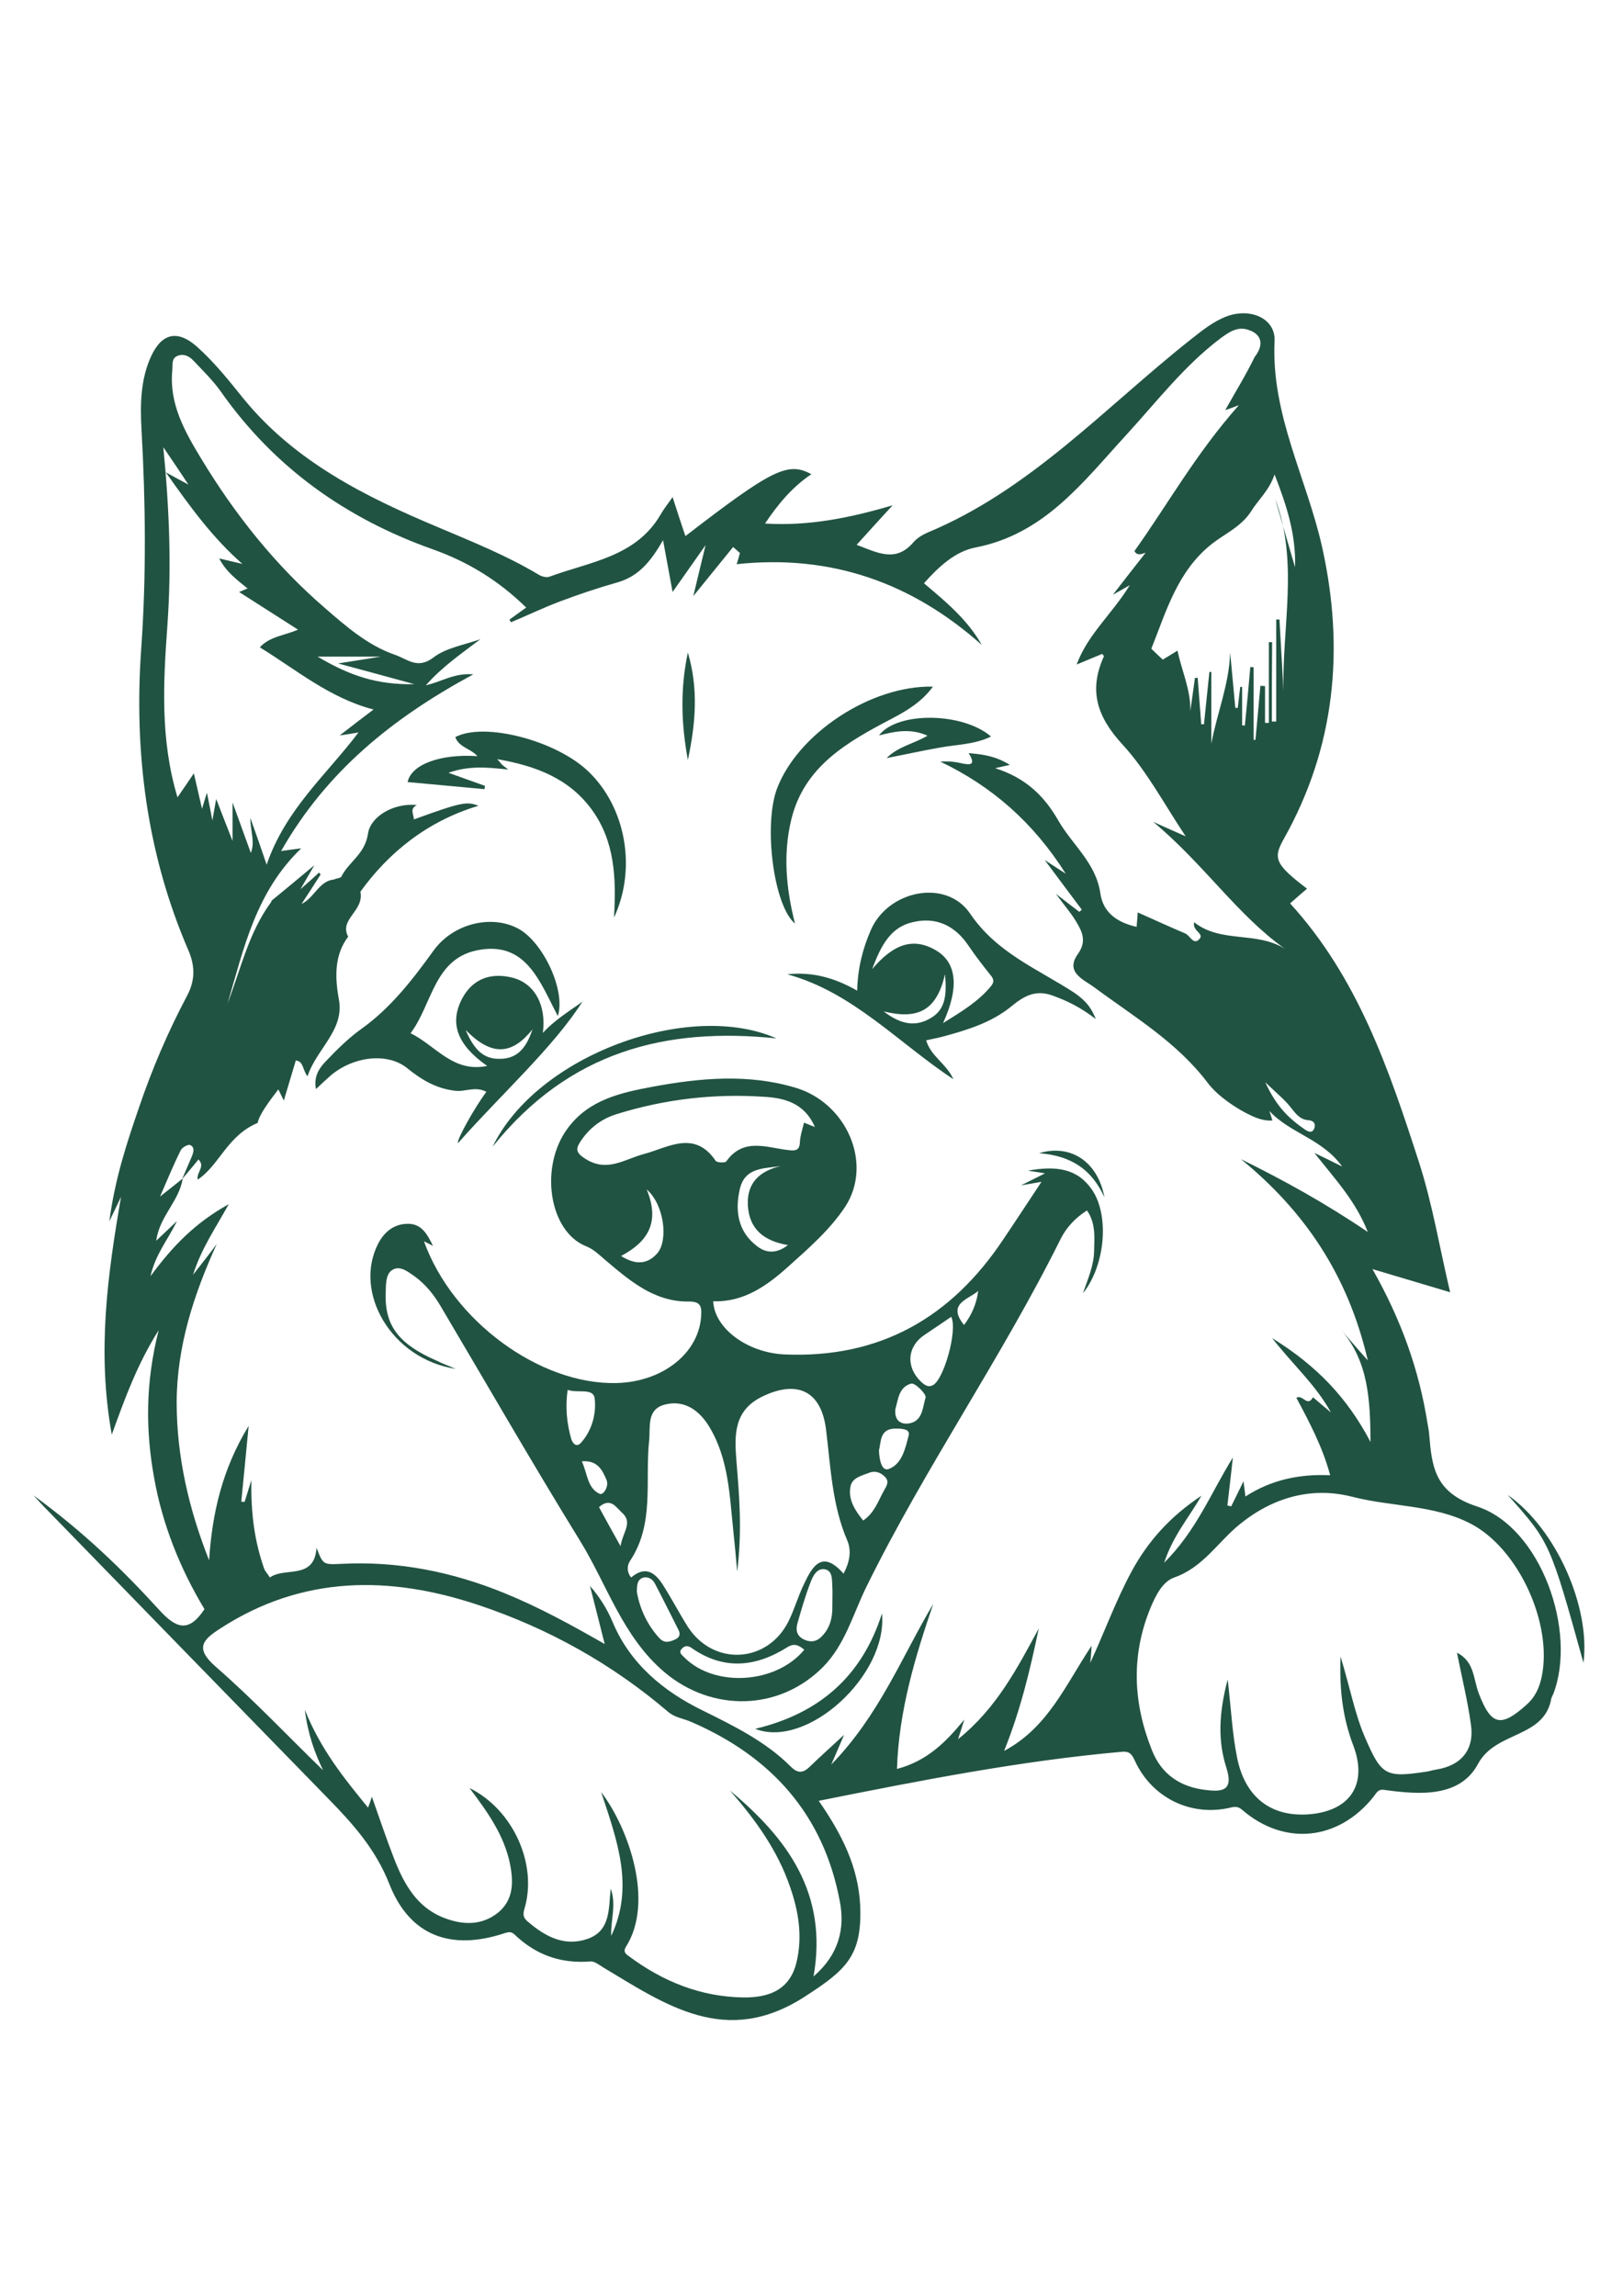 <?xml version="1.0" encoding="utf-8"?>
<!-- Generator: Adobe Illustrator 24.2.3, SVG Export Plug-In . SVG Version: 6.00 Build 0)  -->
<svg version="1.1" id="Layer_1" xmlns="http://www.w3.org/2000/svg" xmlns:xlink="http://www.w3.org/1999/xlink" x="0px" y="0px"
	 viewBox="0 0 595.3 841.9" style="enable-background:new 0 0 595.3 841.9; fill: #215342;" xml:space="preserve">
<g>
	<path d="M300.3,660.4c8.4,12.1,14.5,24.1,15.2,38.3c0.8,18.5-5.1,23.7-20.3,33.5c-28.9,18.7-50.9,3.1-74.1-10.8
		c-1.4-0.9-3.1-2.2-4.5-2.1c-10.9,0.9-20.1-2.4-27.9-9.9c-1.2-1.1-2.2-0.9-3.5-0.5c-19.7,6.6-34.9,1.1-42.4-18
		c-5-12.7-13.3-22-22.3-31.2C85.7,624,50.9,588.3,16.2,552.6c-0.7-0.7-1.3-1.4-3.9-4.2c18.4,13.4,32.7,27.3,46.1,42
		c6.2,6.8,10.8,8.5,16.6-0.3c-8.8-14.6-15.4-30.8-18.5-48.3c-3.1-17.3-3.2-34.6,1.7-54c-8,12.8-12.3,24.8-17.2,38.3
		c-5.5-30.4-1.5-58.8,3.4-87.2c-1.1,2.3-2.2,4.6-4.3,9c2.1-15.8,6.4-28.7,10.8-41.5c4.8-14.2,10.7-28,17.7-41.2
		c3-5.6,3-10.9,0.5-16.7c-15.3-35.4-20-72.7-17.3-110.7c1.9-26.8,1.6-53.5,0.1-80.3c-0.5-9.1-0.4-18.4,3.6-27
		c4-8.5,9.8-9.5,16.7-3.4c6.5,5.8,11.8,12.5,17.2,19.2c18.9,23.1,44.7,35.9,71.4,47.1c12.5,5.3,25,10.3,36.7,17.3
		c1.1,0.7,2.9,1.2,4,0.8c14.8-5.5,31.7-7.2,40.8-22.8c1-1.8,2.3-3.4,4.4-6.4c2,6.2,3.3,10.2,4.7,14.3c31.8-24.5,37.6-27.4,46.2-22.7
		c-7.3,4.9-12.5,11.4-17,18.1c16,1,31.3-2.1,46.8-6.7c-4.3,4.7-8.6,9.4-13.2,14.5c7.5,2.8,14.3,6.7,20.8-0.9c1.3-1.5,3.2-2.7,5-3.5
		c37.9-15.7,65.2-45.9,96.5-70.7c4.2-3.3,8.4-6.8,13.5-8.7c8.6-3.2,17.9,0.7,17.5,9.1c-1.3,27.1,11.9,50.5,17.5,75.8
		c8.2,37.1,4.8,73.2-14.2,106.9c-4,7.1-2.9,9.3,8.6,18.1c-2.2,1.9-4.3,3.7-6.2,5.4c24.9,27.3,36.3,61,47.2,94.7
		c5,15.4,7.6,31.5,11.5,47.9c-9.8-2.9-18.5-5.5-28.5-8.5c10.6,18.7,17.1,37,20.2,56.6c0.2,1.3,0.5,2.6,0.6,3.9
		c1,12.1,2,21.5,17.7,26.6c23.3,7.7,36.7,45.8,27.8,68.8c-0.2,0.5-0.6,1.1-0.7,1.6c-2.6,14.7-20.4,11.8-26.9,24
		c-6.6,12.3-21.4,11.3-34.3,9.5c-2.5-0.4-3,1.3-4,2.5c-12.8,16.1-32.7,18.2-48.2,4.8c-1.5-1.3-2.7-1.2-4.3-0.8
		c-14.4,3.4-28.7-3.5-35-17.1c-1-2.2-1.8-3.6-4.6-3.4C374.4,645.7,337.8,652.9,300.3,660.4z M458.6,121.2l0.1,0.1
		c-4.5-2.1-8.1,0.6-11.2,2.9c-13.2,10-23.3,23.2-34.4,35.3c-15.9,17.3-30,36.4-55.4,41.3c-7.3,1.4-13.5,7.1-18.8,13.1
		c8.1,6.8,16,13.4,21.2,22.6c-25.7-22.9-55.4-33.3-89.9-29.6c0.4-1.2,0.8-2.6,1.2-4.1c-0.8-0.7-1.7-1.5-2.5-2.2
		c-4.3,5.3-8.6,10.6-14.6,18c1.7-7.2,2.8-11.6,4.5-18.7c-4.9,7-8.3,11.8-12.1,17.2c-1.2-6.4-2.2-12-3.5-19
		c-4.5,7.8-9,13.3-16.8,15.5c-7.1,2-14.2,4.4-21.1,7c-6.1,2.3-11.9,5.1-17.9,7.6c-0.2-0.3-0.3-0.6-0.5-1c1.9-1.4,3.9-2.8,6.1-4.4
		c-10-9.8-21.2-16.7-34.1-21.3c-31.9-11.3-58.3-30-77.9-57.9c-2.9-4.1-6.6-7.7-10.1-11.4c-1.5-1.6-3.7-2.7-6-1.6
		c-2.1,1-1.5,3.3-1.7,5.1c-1.2,12.4,4.5,22.4,10.6,32.5c12.4,20.5,27.3,39.2,45.3,54.7c7.5,6.5,15.6,13.7,25.7,17.2
		c4.7,1.6,8.3,5.5,14.2,1c4.7-3.6,11.4-4.6,17.2-6.7c-6.8,5.2-13.8,9.9-20,16.9c5.9-1.3,10.4-4.6,17.4-4
		c-29.6,16-53.8,35.5-70.5,64.8c3-0.4,4.7-0.7,7.4-1c-16.7,16-21.1,36.8-27,56.8c4.8-12.5,7.7-25.8,15.8-36.9
		c0.2-0.2,0.3-0.4,0.3-0.7c4.5-3.7,9-7.4,15.7-13c-2.4,4.2-3.4,5.8-5.1,8.8c3.1-2.7,5-4.4,6.8-6.1c0.2,0.2,0.4,0.5,0.6,0.7
		c-2.2,3.4-4.4,6.9-7,10.8c4.9-2.4,6.4-8.6,12.2-9l-0.1-0.1c0.9-0.3,2.2-0.4,2.5-0.9c2.7-5.5,8.7-8.2,9.8-15.9
		c0.8-5.7,8.7-11.2,17.9-10.4c-2.8,1.5-1.1,3.4-1.1,5.3c17.4-6.3,19.4-6.7,23.7-5c-18.8,5.6-33.1,17.3-43.3,31.5
		c1.4,7.2-7.9,10-4.5,16.5c-4.9,6.5-5,14.3-3.4,23c2.1,11.3-8.2,18.1-11.5,28.2c-1.9-2.4-1.4-5.5-4.3-5.8c-1.4,4.6-2.7,9.1-4.4,14.7
		c-1-2.1-1.5-3-2-4.1c-3.7,4.8-7,9.3-7.6,12.3c-11.2,4.7-14,15.5-22,20.8c-0.5-2.7,2.9-4.8,0.3-7.4c-2,2.5-4,4.8-6,7.2
		c1.2-2.8,2.4-5.6,3.6-8.4c0.6-1.5,1.1-3.4-0.7-4.1c-0.8-0.3-2.9,0.9-3.4,1.9c-2.5,5-4.6,10.1-7.6,17c3.9-3.1,6.1-4.8,8.3-6.6
		c-1.2,8.2-8.5,13.8-9.7,22.8c2.4-2.3,4.3-4.1,7.6-7.2c-3.5,7.2-7.8,12-9.7,20.2c8.2-11.1,16.3-19.5,28.7-26.4
		c-5.1,9.2-10,16.2-13.1,25.9c3.6-4.6,6.2-7.9,8.7-11.3c-8.4,18.5-14.6,37.4-14.7,57.9c0,20.2,4.5,39.4,11.9,58.1
		c1.1-17.2,4.8-33.4,14.5-49.3c-1,10.2-1.8,19-2.7,27.8c0.4,0,0.8,0.1,1.2,0.1c0.6-2,1.3-4,2.5-8c-0.2,12.4,1.2,22.4,4.6,32.2
		c0.4,1.3,1.5,2.3,2.2,3.5c5.4-4,16.3,1.1,17.1-10.9c2.4,6.2,2.4,6.2,9,5.9c20.9-1.1,40.8,2.9,60.1,10.8
		c12.5,5.1,24.2,11.5,36.6,18.6c-1.9-7.7-3.7-14.5-5.4-21.3c3.6,4.1,6.3,8.5,8.3,13.2c6.4,15.4,18.8,25.5,32.9,32.4
		c11.7,5.8,23.2,11.4,32.5,20.7c2.6,2.6,4.6,2.3,7-0.1c3.5-3.4,7.2-6.7,12.5-11.6c-1.9,4.5-2.9,6.7-4.7,10.9
		c17.7-18.2,25.9-39.6,37.4-58.9c-6.7,19.6-12.6,39.2-13.3,60.5c11.1-2.9,18.1-10,24.7-18.1c-0.6,2-1.3,4.1-2.3,7.2
		c14.1-11.3,21.7-26,29.6-40.6c-3.1,14.9-6.6,29.7-12.7,44.9c16.1-8.6,22.4-24,32.1-38.6c-0.2,3.3-0.3,4.8-0.5,6.3
		c5.2-11.2,9.3-22.7,15.2-33.6c6-11,14-20,25.6-27.7c-4.8,8.3-10.4,14.6-13.7,24.6c11.9-11.9,17.1-25.5,25.2-38.6
		c-0.7,6.7-1.4,12.1-2,17.6c0.5,0.1,0.9,0.2,1.4,0.3c1.4-2.8,2.8-5.7,4.5-9.2c0.3,2.3,0.5,3.8,0.7,5.6c9.6-6.2,19.9-8.3,31.1-7.8
		c-2.8-10.4-7.6-19.4-12.4-28.4c2.3-1.4,4,3.6,6.1-0.2c1.6,1.4,3.4,2.9,6.6,5.6c-5.8-10.4-13.6-17.1-21.6-27.3
		c16.6,10.3,27.6,22,36.1,38.1c-0.1-15.8-0.9-29.5-10.6-40.9c2.7,3.1,5.4,6.3,9.6,11c-7.3-31.5-23.3-54.8-46.5-73.8
		c15.6,7.7,30.7,16,46.5,26.7c-4.5-11.4-11.6-18.9-19.6-29c4.8,2.3,7,3.4,10.2,5c-7.3-10.2-19.2-12.2-26.7-20.4
		c0.4,1.1,0.7,2.2,1.1,3.5c-2.9,0.3-6.1-1-7.6-1.7c-6-2.8-12.5-7.4-15.9-11.8c-11.4-15.2-27.1-24.4-41.8-35.3
		c-3.9-2.9-10.9-5.5-6-12.3c3.4-4.8,1.4-8.4-0.9-12.2c-1.7-2.8-3.9-5.3-7.2-9.8c4.1,3.2,6.4,4.9,8.6,6.6c0.3-0.3,0.6-0.5,0.9-0.8
		c-4.2-5.6-8.4-11.2-13.6-18.2c3.2,2.1,4.9,3.2,7.7,5c-11.9-18.8-27-32-46-41.1c2.8-0.2,5.2,0,7.7,0.6c3.3,0.7,5.5,0.8,2.7-3.7
		c5.2,0.4,10,1.1,15.1,4.3c-1.9,0.4-2.7,0.6-5.4,1.2c11.6,3.7,18.2,10.5,23.3,19.4c5.1,8.8,13.7,15.4,15.3,26.5
		c1,7.1,6.2,10.7,13.3,12.3c0.1-1.7,0.3-3.1,0.4-5.3c6.1,2.7,11.7,5.3,17.4,7.7c1.7,0.7,2.9,4.1,4.9,2.4c2.7-2.4-2.4-3-1.6-6.5
		c9.8,7.8,22.8,3.2,33.2,9.7c-17.6-12.6-29.5-30.9-48.2-46.5c5.6,2.5,8.4,3.8,11.9,5.3c-7.9-11.8-14.2-23.9-23.2-33.7
		c-9.3-10.1-12.5-19.8-6.8-32.3c0.1-0.1-0.3-0.4-0.6-0.9c-3,1.2-6,2.5-9.4,3.9c4.1-11.1,12.9-18.4,19.5-29.1
		c-2.6,1.5-3.7,2.1-6.2,3.5c4.5-5.8,7.9-10.2,12-15.4c-2,0.7-3.2,1-4.1-0.6c12.2-17.1,22.5-35.7,38.3-53.5c-3.5,1.3-4.3,1.6-5,1.8
		c3.7-6.6,7.6-12.9,10.8-19.5C462.6,127.9,464,123.5,458.6,121.2z M136.4,658.9c2.7,7.6,5.3,15.4,8.3,23.1
		c3.6,9.1,8.3,17.5,18.1,21.3c6.9,2.7,13.9,2.9,19.9-1.9c5.6-4.6,5.7-11,4.4-17.7c-2.1-10.5-8.1-19-14.9-28
		c16.2,8,25.1,28.3,20.1,44.5c-0.6,2.1-0.2,3.3,1.3,4.5c6.4,5.5,13.5,9.3,22,6.3c8.4-3,7.6-11,8.4-18.4c2.2,6-0.1,11.7,0.2,17.3
		c8.5-17.9,2.2-34.9-3.7-52.7c10,13.1,19.6,40.2,9.1,56.7c-1.1,1.8-0.2,2.6,1.1,3.5c12.5,9.3,26.4,14.9,42,15.1
		c9.3,0.1,17.1-2.7,19.5-13.1c2.2-9.4,0.7-18.5-2.4-27.4c-4.6-13.5-12.8-24.8-22.1-35.4c20.9,17.4,36.1,37.6,30.7,68.2
		c9.3-8,11.5-17.5,9.7-27.2c-5.9-32.1-25.2-53.5-54.7-66.2c-2.8-1.2-5.8-1.5-8.3-3.6c-20.6-17.6-43.9-30.6-69.6-39.2
		c-32.7-10.9-64.6-10.9-94.7,8.6c-6.2,4-9.6,7.1-1.7,14c13.7,11.9,26.3,25.3,39.4,38c-3-6.3-5.5-12.9-6.7-22.2
		c5.9,14.7,14.4,25.1,23.2,35.9C135.7,661.1,136.1,659.8,136.4,658.9z M534.4,606.1c6.5,3.2,6,9.8,8,14.9c4.5,11.8,8.1,12.7,17.7,4
		c3.1-2.8,4.6-6.3,5.4-10.2c4-19.4-8.5-47-26.2-56.1c-13.4-6.9-28.9-6.1-43.3-9.8c-14.9-3.8-29.1,0.2-41.3,10.1
		c-8,6.5-13.4,15.8-24,19.5c-4.3,1.5-6.8,6.6-8.7,11.1c-7.2,17.5-6.4,34.9,0.5,52.2c3.5,8.9,10.4,13.5,19.6,14.6
		c5.7,0.7,10.6,0.7,7.7-8.2c-3.1-9.7-2.8-19.8,0.5-32.3c1.3,11.2,1.7,19.9,3.4,28.4c2.8,14.5,12.1,21.8,25.6,21.1
		c15.8-0.9,22.5-10.9,17.1-25.2c-3.6-9.5-5.2-19.4-4.7-32.7c3.6,11.8,5.2,20.9,8.9,29.5c6.1,14.1,7.5,15,22.6,12.7
		c1.3-0.2,2.5-0.6,3.8-0.8c9.1-1.5,13.9-7.4,12.5-16.6C538.3,623.6,536.2,615.2,534.4,606.1z M59.9,164c2.3,23.5,3,44.4,1.5,65.3
		c-1.5,20.9-2.7,41.8,3.7,63.1c2.2-3.2,3.8-5.5,6-8.8c1.1,4.7,1.9,8.3,3,13c0.7-2.3,1-3.4,1.8-5.9c0.8,4,1.3,6.5,2,10.2
		c0.5-3.1,0.9-4.9,1.4-7.9c2,5.2,3.6,9.3,6,15.4c0-5.2,0-8.3,0-14.1c2.8,7.6,4.6,12.8,6.7,18.5c1.6-4.1-0.1-7.7-0.2-12.9
		c2.2,6.1,3.8,10.7,6,17.2c7-20.4,21.9-32.9,33.7-48.5c-2.2,0.4-3.5,0.6-6.9,1.1c4.8-3.7,8-6.2,12.4-9.5
		c-16.3-4.3-28.3-14.6-41.7-22.8c3.6-4,9-4.3,14-6.5c-7.3-4.7-14.3-9.1-21.6-13.8c1.4-0.6,2.1-0.9,3.1-1.3c-3.9-3.2-7.8-6-10.4-11
		c3,0.7,5.5,1.3,8.5,2c-10.8-9.5-18.8-20.4-28.1-33.6c3.8,2.1,5.3,2.9,8.3,4.5C66,173,63.8,169.7,59.9,164z M466.5,264.6
		c0.5,0,1.1,0,1.6,0c0-12.5,0-24.9,0-37.4c0.4,0,0.8,0,1.2,0c0.5,8.8,1,17.7,1.5,26.5c-0.7-23.6,5.7-47.5-3.1-70.8
		c2.4,8.4,4.9,16.8,7.3,25.1c0.4-11.8-3-22.5-7.5-34c-2,5.9-6,9.3-8.6,13.5c-3.6,5.6-9.4,8.1-14.2,11.8
		c-12.8,10-16.9,24.8-22.4,38.6c1.3,1.3,2.9,2.8,4.2,4c2.1-1.3,3.9-2.4,5.4-3.3c1.5,7.3,4.9,14.4,4.7,22.2c0.6-4.1,1.1-8.1,1.7-12.2
		c0.3,0,0.6,0,1,0c0.4,5.7,0.9,11.3,1.3,17c0.3,0,0.6,0,1,0c0.7-6.4,1.3-12.8,2-19.2c0.2,0,0.5,0,0.7,0c0,8.8,0,17.5,0,26.3
		c2.1-11.2,6.6-21.9,6.9-33.5c0.6,6.8,1.3,13.6,1.9,20.4c0.3,0,0.6,0,0.9,0c0.3-2.6,0.6-5.2,0.9-7.7c0.2,0,0.4,0,0.7,0
		c0,4.7,0,9.4,0,14.1c0.3,0,0.7,0,1,0.1c0.7-7.2,1.4-14.3,2-21.5c0.4,0,0.8,0.1,1.2,0.1c0,8.9,0,17.8,0,26.6c0.2,0,0.5,0,0.7,0
		c0.6-6.6,1.2-13.2,1.8-19.8c0.6,0,1.1,0.1,1.7,0.1c0,4.5,0,9,0,13.5c0.5,0,0.9,0,1.4,0c0-9.9,0-19.7,0-29.6c0.4,0,0.8,0,1.2,0
		C466.5,245.4,466.5,255,466.5,264.6z M116.5,240.8c11.6,6.9,21.7,10.4,35.5,10.1c-10.2-2.8-18-4.9-28-7.6c6.3-1,10.2-1.6,15.7-2.5
		C131.5,240.8,125.1,240.8,116.5,240.8z M464.1,396.9c4.1,9.1,9,13.5,14.5,17.3c1.3,0.9,2.8,1.5,3.5-0.5c0.6-1.7-0.4-2.8-2.2-2.9
		c-2.9-0.2-4.4-2.1-6.1-4.2C471.7,403.7,468.8,401.4,464.1,396.9z"/>
	<path d="M553,548.2c18,12.7,30.4,41.3,27.8,61.6C568.5,565.6,568.5,565.6,553,548.2z"/>
	<path d="M167.2,502c-23.7-3.6-37.8-28.2-28.4-46.1c2.4-4.5,6.1-7.2,11.1-7.1c4.7,0.1,6.8,3.7,8.9,8.1c-1.5-0.8-2.3-1.2-3.3-1.7
		c10.5,29.2,42.5,52.6,70.5,52c17.3-0.4,30.6-11.2,31.2-25c0.2-3.5-0.6-4.9-4.5-4.9c-12.8,0.2-21.9-7.8-30.9-15.4
		c-2.2-1.9-4.1-3.8-6.9-4.9c-13.6-5.5-17.1-29.2-6.7-43.2c7.8-10.6,19.6-13.1,31.3-15.3c17.4-3.2,35-4.8,52.3,0.4
		c18.8,5.6,28.4,27.8,18.3,43.5c-5.5,8.4-13.5,15.4-21.1,22.2c-7.7,6.9-16.2,13-27.4,12.6c0.4,9.9,12.5,18.9,26.2,19.5
		c34.9,1.5,61.1-13.5,80.2-42.2c4.6-6.8,9.1-13.7,14-21.1c-2.3,0.4-3.9,0.7-7.5,1.3c3.9-2,6.1-3,8.8-4.4c-1.8-0.3-3-0.5-6.3-1
		c10.7-1.9,18.3-0.7,23.6,7.1c6.3,9.3,4.9,27.5-3.4,37.9c2-5.7,4-10.3,4.1-15.4c0.1-5,0.7-10.2-2.6-15c-4.3,2.7-7.6,6.3-9.7,10.5
		c-21.7,43.7-49.8,83.9-71.3,127.7c-4.9,10-7.7,21-15.9,29.3c-16.1,16.1-40.6,16.5-58,1.9c-15.5-13.1-21.1-32.2-31.2-48.5
		c-17.5-28.4-34.1-57.3-51.1-86c-2.5-4.2-5.5-7.9-9.5-10.8c-2.3-1.6-5-3.7-7.5-2.6c-2.9,1.2-2.9,4.8-3,7.7
		c-0.7,12.8,4.4,19.7,18.9,26C161.9,499.9,163.6,500.5,167.2,502z M231.5,578.5c5.4-4.6,9-1.6,11.9,3.1c3.1,4.9,5.8,10.1,8.9,15
		c9.4,14.5,29.2,13.4,36.9-2c2.2-4.4,3.5-9.2,5.7-13.7c3.1-6.6,6.7-12.7,14.5-3.8c2.2-4.1,3-8.3,1.4-12.1c-5.6-13-6.1-26.8-7.8-40.6
		c-1.7-14.2-10.4-18.5-23.3-12.3c-10.4,5-10.4,13.8-9.6,23.4c1,12.6,2.2,25.3,0.3,40.8c-0.6-6.8-1-10.7-1.4-14.6
		c-1.4-13.2-1.7-26.6-8.8-38.4c-3.6-6-9.1-10.1-16.4-8.2c-6.7,1.8-5.2,8.1-5.7,13.2c-1.6,14.8,2.1,30.4-7,44.1
		C230,574.1,229.8,576.4,231.5,578.5z M298.9,413.3c-3.9-9-11.5-10.7-18.9-11.1c-18.3-1.2-36.3,0.9-53.9,6.4
		c-5.8,1.8-10.3,5.4-13.5,10.5c-1.5,2.5-1.1,3.8,2,5.8c8.1,5.2,14.4,0.2,21.6-1.7c8.7-2.3,18.5-9,26.3,2.5c0.5,0.7,3.5,0.8,3.9,0.2
		c6.4-9,15.1-4.9,23.1-4.1c2.5,0.3,3.8-0.1,3.9-3c0.1-2.3,0.9-4.6,1.5-7.1C296.2,412.2,297.1,412.6,298.9,413.3z M348.9,482.9
		c-3.4,2.3-6.4,4.4-9.6,6.5c-6.5,4.2-7.2,11.7-1.6,17.2c1.3,1.2,2.7,2.4,4.6,1.3C346.3,505.6,351.3,487.7,348.9,482.9z M305.3,589.1
		c0-4,0.1-5.5,0-6.9c-0.2-2.5,0.3-6.1-2.7-6.7c-3.1-0.6-4.6,2.8-5.5,5.3c-1.8,4.7-3.2,9.6-4.6,14.5c-0.7,2.4-0.3,4.6,2.3,5.9
		c2.7,1.3,5,0.8,7-1.5C305.3,595.9,305.3,591.2,305.3,589.1z M295,605c-2.1-1.8-3.8-2.4-6.1-1c-11.7,7.4-23.5,8.6-35.3,0.3
		c-1.3-0.9-2.5-0.8-3.5,0.3c-1.4,1.5,0.1,2.3,0.9,3.2C262,618.9,284.6,617.6,295,605z M233.6,583.8c1,5.9,3.7,12,8.3,17
		c1.9,2,3.9,1.3,6,0.3c1.4-0.7,1.7-1.9,1-3.3c-2.9-5.7-5.7-11.4-8.7-17.1c-0.8-1.5-2.4-2.7-4.4-2.1
		C233.8,579.3,233.6,581.1,233.6,583.8z M286.4,427.6c-6.1,1-13.1,0.4-15,8.3c-1.9,8.1-0.8,15.8,6.4,21.2c3.3,2.5,7.1,2.7,11.2-0.5
		c-8.8-1.5-14.2-5.8-14.7-14.6C273.9,433.6,278.8,429.4,286.4,427.6z M208.2,509.7c-0.9,6.4-0.3,12.2,1.3,17.9
		c0.5,1.7,1.9,3.3,3.5,1.6c4.2-4.6,5.8-10.9,5.1-16.5C217.5,508.9,211.8,511,208.2,509.7z M316.6,557.6c4.2-2.8,5.5-7.2,7.7-11.1
		c0.8-1.4,2-3.1,0.4-4.8c-1.6-1.7-3.7-2.5-5.9-1.6c-2.8,1.1-6.4,1.8-6.9,5.3C311.1,550.1,313.7,554,316.6,557.6z M237.2,436.2
		c5,12.1,0.4,19.2-9.4,24.4c5.1,3.2,9.5,3.3,13.3-1C245.2,454.8,243.6,441.7,237.2,436.2z M328.4,516.8c-0.4,4.5,2.4,5.6,5,5.2
		c5.1-0.8,5-6,6.1-9.5c0.4-1.2-3.9-5.5-5.3-5.1C329.5,508.7,329.4,513.6,328.4,516.8z M322.4,531.9c0.1,3.4,1,7.8,3.6,6.8
		c4.9-1.8,6.1-7.7,7.3-12.3c0.7-2.6-3.2-2.5-5-2.5C322.6,524,323.2,528.8,322.4,531.9z M219.7,552.7c2.4,4.4,4.7,8.6,7.9,14.3
		c0.9-5.4,4.7-8.7,0.4-12.4C225.8,552.5,223.8,549.1,219.7,552.7z M213.4,535.9c2.1,4.5,2,9.8,6.5,11.9c1.5,0.7,3.5-2.9,2.6-5
		C221,539.3,219.3,535.4,213.4,535.9z M358.8,473.4c-3.6,3.2-11.6,4.6-5.2,12.5C356.5,482.1,358.2,478,358.8,473.4z"/>
	<path d="M150.6,378.9c9.3,4.6,15.6,14.6,28.1,12c-10.9-7.6-13.9-15.5-9.3-24.5c3.9-7.5,10.6-9.8,18.4-7.9
		c8.3,2,12.7,10.2,11.3,20.3c5.5-6.1,15.3-11.4,14.8-11.9c-10.7,17-29.9,34.2-45.9,52.3c-0.8-0.7,6.1-13.1,10.4-18.8
		c-4.1-2.2-7.8,0.1-11.5-0.4c-7-0.8-12.4-4.1-17.7-8.4c-7.2-5.7-19.6-4.2-27.9,2.8c-1.7,1.5-3.4,3.1-5.4,5
		c-0.9-4.5,1.1-7.6,3.5-10.1c4-4.2,8.2-8.4,12.9-11.8c11-7.8,19-18.2,26.8-29c7.3-10,21.3-13.1,30.9-8c9.2,4.9,17.6,22.8,14.6,32.1
		c-6.7-12.7-11.7-28-30.1-24C159.1,352.1,158.5,368.4,150.6,378.9z M195.3,377.5c-7,8.7-14.4,10.6-24.5,0.2
		c3.2,7.6,6.8,10.7,12.5,10.6C190.3,388.3,193.3,383.5,195.3,377.5z"/>
	<path d="M401.9,373.7c-5.7-4.4-10.6-6.7-15.8-8.6c-6.3-2.3-10.6,0.2-15.2,4c-7.2,5.9-16.1,8.6-24.9,11c-1.9,0.5-3.9,0.9-6.3,1.4
		c1.7,5.9,7.4,8.5,10,14.3c-20.5-13.6-36.9-31.9-60.9-38.5c9.2-1,17.4,1.3,25.6,6c0.2-8.2,2-15.3,5-22.2c6.3-14.6,27.6-19,36.4-6.1
		c9.8,14.5,24.8,20.3,38.3,29.1C396.9,366.1,399.9,368.4,401.9,373.7z M319.9,355.4c7.3-8.6,14.5-12,23.2-7
		c7.9,4.5,8.8,13.7,2.8,26.8c6.9-4.3,13.1-8,17.7-13.7c1.1-1.4,0.9-2.5-0.2-3.8c-2.8-3.5-5.6-7.1-8.1-10.8c-5-7.5-12-10.8-20.6-8.7
		C326.8,340,323.2,346.5,319.9,355.4z M324.1,370.9c6.8,5.2,12.1,5.5,17.2,2.5c4.9-2.8,6.2-7.5,5.3-16.1
		C343.5,371,336.3,373.9,324.1,370.9z"/>
	<path d="M175.1,277.3c-2.4-2.8-6.8-3.2-8.1-7c10.6-5.6,36.9,1.2,48.8,12.6c13.6,13,17.9,35.4,9.4,53.6c0.9-14.8,0.2-28-8-39.4
		c-8.3-11.5-20.4-16.2-34.8-18.7c1,1.1,1.3,1.5,1.6,1.9c0.4,0.4,0.9,0.7,2.4,1.9c-7.7-0.8-14.3-1.5-21.9,1.2
		c5.2,1.9,9.3,3.3,13.4,4.8c-0.1,0.4-0.1,0.8-0.2,1.2c-9.4-0.9-18.7-1.7-28.2-2.6C150.9,280.2,161.8,276.4,175.1,277.3z"/>
	<path d="M342.2,251.8c-4.3,5.8-9.7,8.9-15.2,11.8c-16.2,8.5-32.1,17.4-36.8,37.1c-3,12.5-1.9,25.1,1.4,38
		c-7.9-6.6-11.6-36.2-6.6-49.5C292.6,269.1,319.3,251.3,342.2,251.8z"/>
	<path d="M180.7,420.5c16.2-33.5,72-53.9,104.1-39.7C244.2,376.6,208.8,385.5,180.7,420.5z"/>
	<path d="M322.4,269.7c6.7-8.9,30.8-8.5,41.1,0.4c-6.1,3-12.7,2.9-19,4.1c-6.3,1.1-12.5,2.5-19.3,3.8c4.3-4.3,9.9-5.2,15-8.2
		C334,267,328.3,268.2,322.4,269.7z"/>
	<path d="M277,634c23.4-5.6,39.1-19.1,46.5-42.3C325.7,614.3,296,641.5,277,634z"/>
	<path d="M252.3,278.7c-2.5-13.6-2.8-26.2,0-39.4C256.2,252.5,255.2,265.1,252.3,278.7z"/>
	<path d="M381.1,422.9c11.7-3.5,21.6,3.2,24,16.2C400.3,428.5,392.5,423.8,381.1,422.9z"/>
</g>
</svg>
